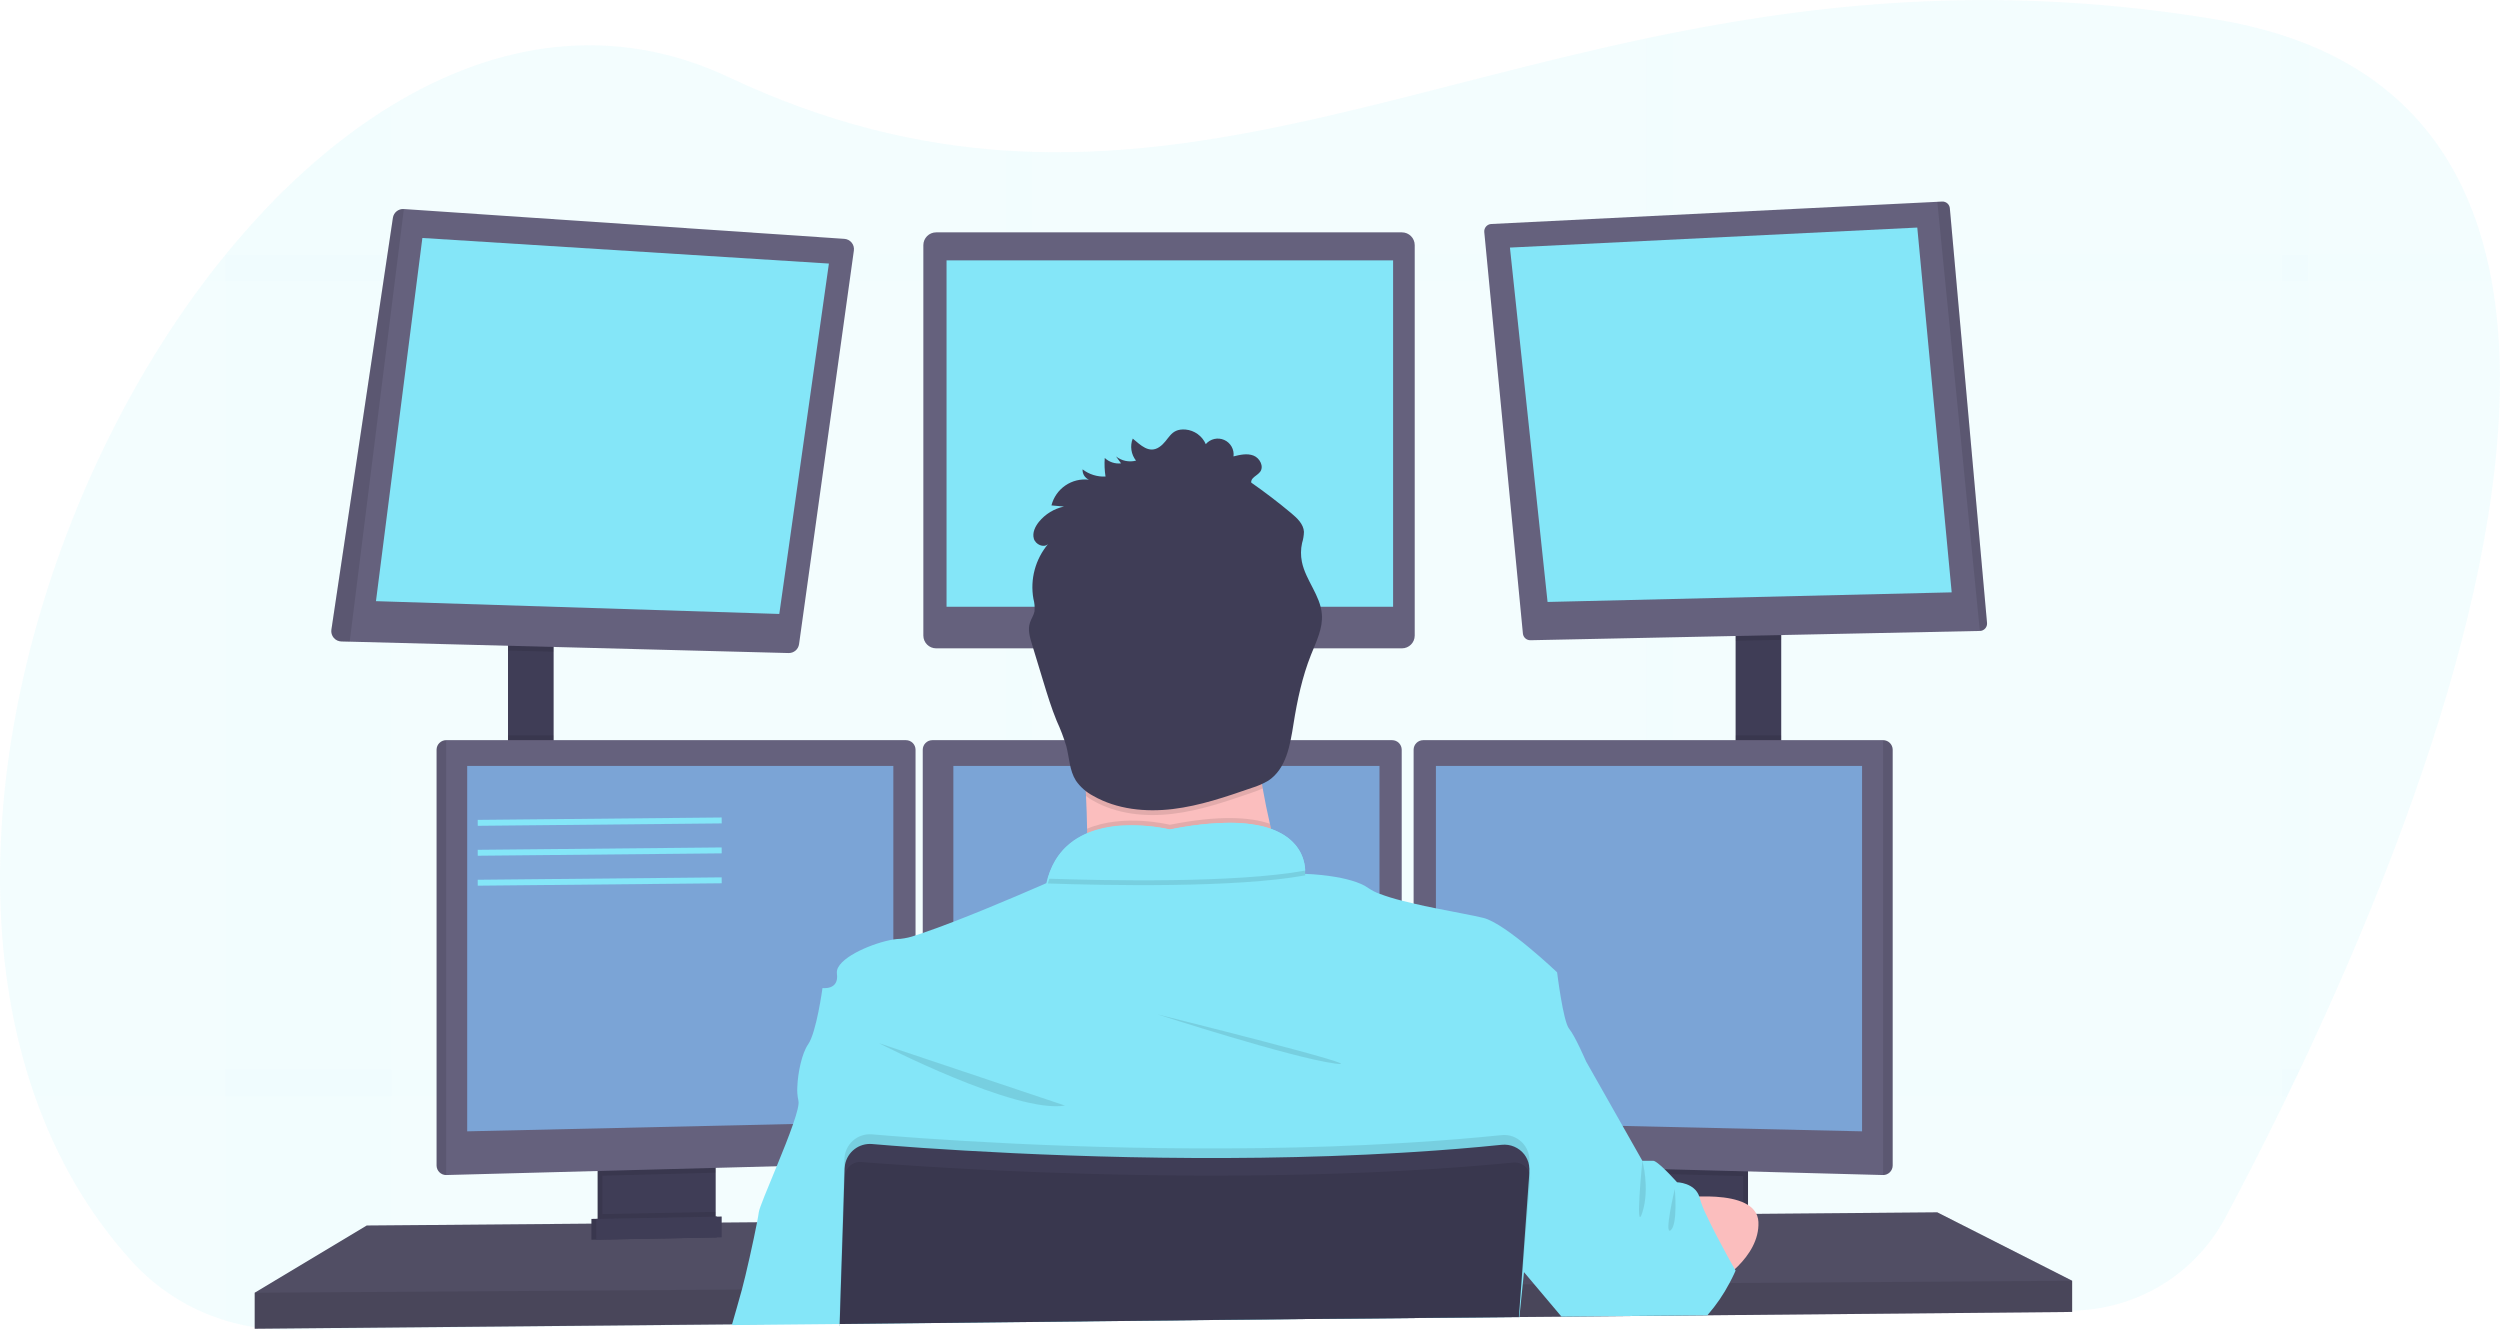 <svg width="844" height="449" viewBox="0 0 844 449" fill="none" xmlns="http://www.w3.org/2000/svg">
<g clip-path="url(#clip0)">
<path opacity="0.1" d="M779.289 355.047C778.349 357.072 777.411 359.071 776.477 361.043C775.018 364.105 773.578 367.108 772.157 370.052C771.524 371.357 770.892 372.637 770.276 373.917C763.306 388.152 756.797 400.743 751.27 411.098C746.254 420.48 738.806 428.341 729.707 433.858C720.608 439.374 710.192 442.343 699.551 442.453L576.637 443.79H575.34L564.804 443.904L555.791 444.001L528.153 444.301H527.034L512.964 444.455H512.534L425.809 445.395L348.398 446.205L339.393 446.302L283.468 446.91H283.403L247.133 447.299H246.744L132.056 448.538L97.748 448.911C90.426 448.994 83.135 447.95 76.131 445.816C63.943 442.135 52.989 435.203 44.448 425.763C29.713 409.534 18.974 390.599 11.761 370.052C10.718 367.087 9.745 364.084 8.843 361.043C-16.129 276.658 14.314 167.789 69.104 94.934C71.401 91.887 73.735 88.916 76.107 86.021L76.164 85.956C93.014 65.279 111.907 48.006 132.032 35.723C167.695 13.92 207.207 7.778 246.071 26.081C278.953 41.572 309.655 48.856 339.417 50.833C342.424 51.028 345.431 51.174 348.422 51.263C416.691 53.41 480.673 28.82 555.807 12.947C558.798 12.315 561.797 11.691 564.82 11.1C618.419 0.438 677.878 -5.185 748.587 6.636C755.933 7.835 763.182 9.568 770.276 11.821C773.394 12.826 776.398 13.906 779.289 15.062C813.039 28.787 831.445 54.147 839.267 85.924C840.007 88.873 840.647 91.874 841.188 94.925C855.055 171.362 814.441 279.785 779.289 355.047Z" fill="#84E6F8"/>
<g opacity="0.1">
<path opacity="0.1" d="M132.032 35.723V448.627L97.723 449C90.402 449.083 83.111 448.039 76.107 445.905V85.956H76.164C93.014 65.255 111.907 47.981 132.032 35.723Z" fill="#84E6F8"/>
<path opacity="0.1" d="M841.228 94.934H69.104C71.4 91.887 73.735 88.916 76.107 86.021V85.957H839.307C840.047 88.889 840.688 91.882 841.228 94.934Z" fill="#84E6F8"/>
<path opacity="0.1" d="M779.289 15.07V361.034H776.476C775.017 364.097 773.577 367.1 772.156 370.044C771.524 371.349 770.892 372.629 770.276 373.909V11.797C773.394 12.802 776.398 13.893 779.289 15.07Z" fill="#84E6F8"/>
<path opacity="0.1" d="M564.82 11.076V443.936L555.807 444.033V12.923C558.798 12.291 561.797 11.667 564.82 11.076Z" fill="#84E6F8"/>
<path opacity="0.1" d="M348.422 51.239V446.286L339.417 446.383V50.809C342.424 51.004 345.431 51.117 348.422 51.239Z" fill="#84E6F8"/>
<path opacity="0.1" d="M776.477 361.042C775.018 364.105 773.578 367.108 772.157 370.052H11.761C10.718 367.087 9.745 364.084 8.843 361.042H776.477Z" fill="#84E6F8"/>
</g>
<path d="M186.904 215.381H171.504V262.098H186.904V215.381Z" fill="#3F3D56"/>
<path d="M601.342 212.95H585.942V262.374H601.342V212.95Z" fill="#3F3D56"/>
<path d="M699.551 432.375V442.907L576.418 444.042L575.105 444.066L528.307 444.495L527.188 444.512L512.964 444.633H512.542L425.834 445.435L283.5 446.756H283.379L247.189 447.096L246.8 447.104L85.995 448.579V436.426L123.805 413.739L199.669 413.107L201.29 413.099L201.825 413.091L203.446 413.067L239.87 412.767L241.5 412.759L242.018 412.751L243.639 412.743L255.319 412.646L255.627 412.638L284.44 412.394H284.675L509.511 410.499L515.014 410.458H515.565L519.764 410.418L550.279 410.166L551.9 410.142L553.4 410.126H554.178L563.669 410.053L565.549 410.029L568.07 410.012L575.973 409.939L588.511 409.834L590.132 409.818L592.953 409.802H593.48L654.033 409.283L699.551 432.375Z" fill="#65617D"/>
<path opacity="0.2" d="M699.551 432.375V442.907L576.418 444.042L575.105 444.066L528.307 444.495L527.188 444.512L512.964 444.633H512.542L425.834 445.435L283.5 446.756H283.379L247.189 447.096L246.8 447.104L85.995 448.579V436.426L123.805 413.739L199.669 413.107L201.29 413.099L201.825 413.091L203.446 413.067L239.87 412.767L241.5 412.759L242.018 412.751L243.639 412.743L255.319 412.646L255.627 412.638L284.44 412.394H284.675L509.511 410.499L515.014 410.458H515.565L519.764 410.418L550.279 410.166L551.9 410.142L553.4 410.126H554.178L563.669 410.053L565.549 410.029L568.07 410.012L575.973 409.939L588.511 409.834L590.132 409.818L592.953 409.802H593.48L654.033 409.283L699.551 432.375Z" fill="black"/>
<path d="M239.992 391.871V411.713C239.992 412.653 239.726 413.574 239.224 414.368C238.722 415.163 238.004 415.799 237.155 416.202C236.523 416.509 235.832 416.674 235.129 416.688L206.842 417.288C206.087 417.306 205.337 417.148 204.654 416.826C203.79 416.43 203.057 415.794 202.544 414.994C202.031 414.194 201.759 413.263 201.76 412.313V391.871H239.992Z" fill="#3F3D56"/>
<path opacity="0.1" d="M239.992 391.871V411.713C239.992 412.653 239.726 413.574 239.224 414.368C238.722 415.163 238.004 415.799 237.155 416.202C236.523 416.509 235.832 416.674 235.129 416.688L206.842 417.288C206.087 417.306 205.337 417.148 204.654 416.826C203.79 416.43 203.057 415.794 202.544 414.994C202.031 414.194 201.759 413.263 201.76 412.313V391.871H239.992Z" fill="black"/>
<path d="M241.613 391.871V411.713C241.614 412.653 241.347 413.574 240.845 414.368C240.343 415.163 239.626 415.799 238.776 416.202C238.144 416.509 237.453 416.674 236.75 416.688L208.463 417.288C207.708 417.306 206.959 417.148 206.275 416.826C205.411 416.43 204.679 415.794 204.166 414.994C203.653 414.194 203.38 413.263 203.381 412.313V391.871H241.613Z" fill="#3F3D56"/>
<path d="M590.132 391.871H551.9V417.393H590.132V391.871Z" fill="#3F3D56"/>
<path opacity="0.1" d="M590.132 391.871H551.9V417.393H590.132V391.871Z" fill="black"/>
<path d="M588.511 391.871H550.279V417.393H588.511V391.871Z" fill="#3F3D56"/>
<path opacity="0.1" d="M186.904 215.373V220.016L171.504 219.619V215.373H186.904Z" fill="black"/>
<path d="M288.266 84.587L269.762 217.463C269.645 218.312 269.219 219.088 268.565 219.642C267.912 220.197 267.077 220.491 266.22 220.469L118.059 216.628L115.246 216.556C114.757 216.544 114.275 216.429 113.833 216.219C113.39 216.009 112.997 215.708 112.679 215.335C112.361 214.963 112.125 214.528 111.986 214.058C111.848 213.589 111.81 213.095 111.875 212.61L132.648 73.511C132.782 72.65 133.234 71.869 133.915 71.325C134.597 70.78 135.457 70.511 136.328 70.57L285.024 80.633C285.504 80.661 285.972 80.788 286.401 81.006C286.829 81.224 287.207 81.528 287.512 81.9C287.816 82.271 288.041 82.702 288.171 83.164C288.3 83.627 288.333 84.111 288.266 84.587V84.587Z" fill="#65617D"/>
<path d="M142.593 80.341L126.926 202.952L263.091 207.27L279.837 88.978L142.593 80.341Z" fill="#84E6F8"/>
<path d="M473.289 78.446H316.042C313.656 78.446 311.722 80.379 311.722 82.764V214.563C311.722 216.948 313.656 218.881 316.042 218.881H473.289C475.675 218.881 477.609 216.948 477.609 214.563V82.764C477.609 80.379 475.675 78.446 473.289 78.446Z" fill="#65617D"/>
<path d="M470.307 87.901H319.552V204.84H470.307V87.901Z" fill="#84E6F8"/>
<path opacity="0.1" d="M601.342 212.942V216.013L585.942 216.329V212.942H601.342Z" fill="black"/>
<path d="M670.826 210.349C670.848 210.685 670.802 211.022 670.691 211.339C670.579 211.657 670.405 211.948 670.177 212.196C669.95 212.445 669.675 212.644 669.369 212.784C669.063 212.923 668.731 212.999 668.395 213.007L516.667 216.142C516.037 216.155 515.425 215.93 514.955 215.51C514.484 215.091 514.19 214.509 514.131 213.882L501.089 78.348C501.057 78.012 501.094 77.673 501.197 77.351C501.299 77.029 501.467 76.732 501.688 76.476C501.909 76.221 502.18 76.013 502.484 75.866C502.788 75.718 503.119 75.634 503.456 75.618L654.033 68.131L655.654 68.05C656.298 68.016 656.93 68.234 657.417 68.657C657.904 69.081 658.208 69.676 658.264 70.319L670.826 210.349Z" fill="#65617D"/>
<path d="M509.754 83.582L647.273 76.825L658.888 199.979L522.455 203.22L509.754 83.582Z" fill="#84E6F8"/>
<path opacity="0.1" d="M670.826 210.349C670.848 210.685 670.802 211.022 670.691 211.339C670.579 211.657 670.405 211.948 670.177 212.196C669.95 212.445 669.675 212.644 669.369 212.784C669.063 212.923 668.731 212.999 668.395 213.007L654.033 68.131L655.654 68.05C656.298 68.016 656.93 68.234 657.417 68.657C657.904 69.081 658.208 69.676 658.264 70.319L670.826 210.349Z" fill="black"/>
<path opacity="0.1" d="M136.352 70.562L118.059 216.629L115.246 216.556C114.757 216.544 114.275 216.43 113.833 216.22C113.39 216.009 112.997 215.708 112.679 215.336C112.361 214.964 112.125 214.528 111.986 214.059C111.848 213.589 111.81 213.096 111.875 212.61L132.648 73.512C132.78 72.644 133.235 71.858 133.922 71.311C134.609 70.765 135.477 70.497 136.352 70.562V70.562Z" fill="black"/>
<path opacity="0.1" d="M186.904 248.26H171.504V262.098H186.904V248.26Z" fill="black"/>
<path opacity="0.1" d="M241.613 391.863V395.89L203.381 396.911V391.863H241.613Z" fill="black"/>
<path d="M309.088 253.08V389.359C309.078 390.191 308.749 390.987 308.168 391.583C307.587 392.179 306.799 392.529 305.967 392.56L150.633 396.692H150.593C149.747 396.681 148.939 396.341 148.34 395.743C147.742 395.145 147.402 394.337 147.391 393.492V253.08C147.402 252.235 147.742 251.427 148.34 250.829C148.939 250.231 149.747 249.89 150.593 249.88H305.886C306.732 249.89 307.54 250.231 308.139 250.829C308.737 251.427 309.077 252.235 309.088 253.08V253.08Z" fill="#65617D"/>
<path opacity="0.1" d="M150.633 249.88V396.692H150.593C149.747 396.681 148.939 396.341 148.34 395.743C147.742 395.145 147.402 394.337 147.391 393.492V253.08C147.402 252.235 147.742 251.427 148.34 250.829C148.939 250.231 149.747 249.89 150.593 249.88H150.633Z" fill="black"/>
<path d="M157.725 258.582H301.591V378.697L157.725 381.938V258.582Z" fill="#7BA4D6"/>
<path opacity="0.1" d="M601.342 248.26H585.942V262.374H601.342V248.26Z" fill="black"/>
<path opacity="0.1" d="M588.511 391.863V397.057L550.279 396.036V391.863H588.511Z" fill="black"/>
<path d="M638.965 253.08V393.492C638.955 394.344 638.609 395.158 638.002 395.757C637.395 396.356 636.576 396.692 635.723 396.692V396.692L480.357 392.56C479.525 392.529 478.737 392.179 478.156 391.583C477.576 390.987 477.246 390.191 477.236 389.359V253.08C477.247 252.235 477.588 251.427 478.186 250.829C478.784 250.231 479.592 249.89 480.438 249.88H635.732C636.583 249.882 637.399 250.219 638.005 250.818C638.61 251.416 638.955 252.229 638.965 253.08V253.08Z" fill="#65617D"/>
<path opacity="0.1" d="M638.965 253.08V393.492C638.955 394.344 638.608 395.158 638.001 395.757C637.395 396.356 636.576 396.692 635.723 396.692V396.692V249.88C636.576 249.88 637.395 250.216 638.001 250.815C638.608 251.414 638.955 252.228 638.965 253.08Z" fill="black"/>
<path d="M628.631 258.582H484.766V378.697L628.631 381.938V258.582Z" fill="#7BA4D6"/>
<path d="M473.216 253.08V389.359C473.206 390.191 472.877 390.987 472.296 391.583C471.715 392.179 470.927 392.529 470.096 392.56L314.762 396.692C313.909 396.692 313.09 396.356 312.483 395.757C311.876 395.158 311.53 394.344 311.52 393.492V253.08C311.53 252.235 311.871 251.427 312.469 250.829C313.067 250.231 313.875 249.89 314.721 249.88H470.015C470.86 249.89 471.669 250.231 472.267 250.829C472.865 251.427 473.206 252.235 473.216 253.08V253.08Z" fill="#65617D"/>
<path d="M321.854 258.582H465.719V378.697L321.854 381.938V258.582Z" fill="#7BA4D6"/>
<path opacity="0.1" d="M699.551 432.375V442.907L576.418 444.042L575.105 444.066L528.307 444.495L527.188 444.512L512.964 444.633H512.542L425.834 445.435L283.5 446.756H283.379L247.189 447.096L246.8 447.104L85.995 448.579V436.426L250.131 435.348H250.52L283.743 435.121H283.897L513.336 433.606H513.571L513.709 433.598H514.09L517.973 433.574H519.156L579.531 433.169L583.097 433.152L583.891 433.144L699.551 432.375Z" fill="black"/>
<path d="M394.929 262.098C417.906 262.098 436.533 243.478 436.533 220.51C436.533 197.541 417.906 178.921 394.929 178.921C371.952 178.921 353.326 197.541 353.326 220.51C353.326 243.478 371.952 262.098 394.929 262.098Z" fill="#FBBEBE"/>
<path d="M436.541 305.583C436.541 305.583 355.895 315.305 363.595 305.583C366.383 302.066 367.153 291.647 366.999 279.777C366.95 276.172 366.821 272.436 366.634 268.718C365.743 250.893 363.595 233.473 363.595 233.473C363.595 233.473 434.109 200.254 426.004 226.586C422.762 237.224 423.824 252.165 426.288 266.19C427.009 270.281 427.844 274.292 428.719 278.1C430.856 287.388 433.466 296.561 436.541 305.583V305.583Z" fill="#FBBEBE"/>
<path opacity="0.1" d="M436.541 305.583C436.541 305.583 355.895 315.305 363.595 305.583C366.383 302.066 367.153 291.647 366.999 279.777C379.295 274.527 394.937 278.44 394.937 278.44C411.407 275.159 421.968 275.799 428.719 278.1C430.856 287.388 433.466 296.561 436.541 305.583V305.583Z" fill="black"/>
<path d="M283.468 447.671V446.991L425.81 445.443L512.534 444.633H512.777L512.688 445.832L512.81 444.633H512.964V444.495L514.074 433.598L514.495 429.474L514.625 428.186L514.739 427.108L519.748 410.409L524.757 393.735L528.971 379.694L535.407 358.239C535.407 358.239 531.759 349.732 529.733 347.301C527.707 344.871 525.681 328.261 525.681 328.261C525.681 328.261 508.384 311.789 500.822 309.893C497.653 309.083 491.396 308.006 484.75 306.652C482.262 306.15 479.708 305.615 477.253 305.032C475.867 304.716 474.505 304.384 473.2 304.052C470.66 303.417 468.157 302.644 465.703 301.734C464.416 301.267 463.191 300.644 462.056 299.879C456.098 295.512 441.169 295.018 440.593 295.018C440.592 294.999 440.592 294.98 440.593 294.961V294.888C440.614 294.548 440.614 294.207 440.593 293.867C440.593 293.543 440.593 293.162 440.52 292.733C440.52 292.603 440.52 292.465 440.464 292.328C440.423 292.036 440.374 291.728 440.301 291.404C440.277 291.259 440.244 291.116 440.204 290.975C439.969 289.998 439.63 289.05 439.191 288.147C439.134 288.017 439.061 287.88 438.997 287.75C438.599 287.002 438.138 286.289 437.619 285.619C437.513 285.481 437.4 285.336 437.278 285.198C436.614 284.415 435.876 283.699 435.074 283.059C434.855 282.889 434.628 282.71 434.393 282.548C434.262 282.442 434.124 282.345 433.979 282.257L433.258 281.787L432.585 281.398C431.994 281.074 431.37 280.758 430.689 280.458C430.478 280.361 430.251 280.272 430.024 280.183C429.797 280.093 429.441 279.956 429.141 279.842H429.092L428.484 279.599C428.022 279.445 427.552 279.307 427.058 279.17L426.304 278.975L425.493 278.789L424.683 278.619C423.872 278.457 423.005 278.311 422.097 278.198L421.173 278.084L420.225 277.987L419.244 277.906L417.85 277.825L416.229 277.768C409.08 277.767 401.951 278.525 394.962 280.029C390.106 278.949 385.133 278.491 380.162 278.667H379.457L378.646 278.716H378.127L377.082 278.813C376.733 278.813 376.377 278.886 376.028 278.935C375.68 278.983 375.315 279.024 374.966 279.081L374.431 279.17C373.904 279.259 373.37 279.356 372.81 279.47C372.632 279.502 372.454 279.542 372.275 279.591C371.57 279.745 370.865 279.931 370.168 280.142C369.82 280.239 369.471 280.353 369.123 280.474C368.944 280.523 368.774 280.588 368.604 280.652L368.085 280.839L367.574 281.041L366.967 281.284C366.659 281.414 366.359 281.552 366.059 281.698C365.889 281.771 365.718 281.852 365.556 281.941C365.394 282.03 365.224 282.103 365.07 282.192C363.237 283.138 361.544 284.333 360.037 285.741L359.623 286.138L359.218 286.551C359.08 286.689 358.951 286.834 358.821 286.98C358.293 287.557 357.8 288.166 357.346 288.803C357.216 288.973 357.095 289.144 356.973 289.322C356.459 290.08 355.993 290.87 355.579 291.688C355.474 291.882 355.376 292.085 355.279 292.279C354.618 293.648 354.075 295.071 353.658 296.533C353.507 297.073 353.369 297.613 353.245 298.153C353.245 298.153 336.086 305.721 321.854 311.198C318.068 312.656 314.502 313.977 311.52 314.973C310.652 315.265 309.842 315.532 309.088 315.784C307.453 316.375 305.752 316.766 304.022 316.95C303.207 316.964 302.394 317.04 301.591 317.177C295.05 318.239 283.841 322.849 282.617 327.475C282.517 327.845 282.49 328.23 282.536 328.609C282.536 328.609 282.536 328.666 282.536 328.699C283.346 334.37 277.673 333.56 277.673 333.56C277.673 333.56 275.646 348.549 272.81 352.6C270.759 355.517 269.357 362.023 269.179 366.933C269.077 368.463 269.197 369.999 269.535 371.494C269.535 371.535 269.535 371.575 269.535 371.608C269.859 372.694 269.081 375.659 267.76 379.459C266.326 383.632 264.234 388.817 262.224 393.711C259.193 401.1 256.34 407.808 256.162 409.283C256.089 409.939 255.878 411.114 255.586 412.629C254.403 418.803 251.777 430.559 250.48 435.315C249.516 438.864 248.113 443.726 247.149 447.064C247.149 447.161 247.092 447.258 247.068 447.347L283.403 446.991V447.671H283.516H283.468Z" fill="#84E6F8"/>
<path opacity="0.1" d="M296.728 352.17C296.728 352.17 342.927 376.072 359.542 373.236L296.728 352.17Z" fill="black"/>
<path opacity="0.1" d="M390.747 342.448C390.747 342.448 435.73 357.032 450.724 359.057C465.719 361.083 390.747 342.448 390.747 342.448Z" fill="black"/>
<path opacity="0.1" d="M440.642 295.52C417.137 299.847 372.883 298.915 353.755 298.259C360.766 273.142 394.954 281.681 394.954 281.681C437.27 273.239 440.512 290.756 440.642 295.52Z" fill="black"/>
<path d="M440.642 293.899C417.137 298.226 372.883 297.294 353.755 296.638C360.766 271.521 394.954 280.061 394.954 280.061C437.27 271.618 440.512 289.135 440.642 293.899Z" fill="#84E6F8"/>
<path d="M565.412 404.632C565.412 404.632 593.099 400.379 593.642 412.532C594.185 424.685 579.523 433.176 579.523 433.176L565.412 404.632Z" fill="#FBBEBE"/>
<path opacity="0.1" d="M426.287 266.19C425.097 266.722 423.879 267.192 422.64 267.599C413.903 270.613 405.093 273.652 395.893 274.754C386.694 275.856 377.041 274.883 369.017 270.297C368.174 269.822 367.362 269.294 366.585 268.718C365.694 250.893 363.546 233.473 363.546 233.473C363.546 233.473 434.06 200.254 425.955 226.586C422.729 237.224 423.824 252.165 426.287 266.19Z" fill="black"/>
<path d="M383.517 155.506C382.36 155.811 381.148 155.842 379.977 155.596C378.806 155.35 377.709 154.833 376.774 154.088L378.46 156.429C377.466 156.544 376.459 156.44 375.51 156.125C374.561 155.811 373.692 155.292 372.964 154.606C372.811 156.703 372.898 158.809 373.224 160.886C370.434 161.02 367.688 160.159 365.475 158.455C365.432 159.186 365.614 159.913 365.996 160.537C366.379 161.161 366.944 161.653 367.615 161.947C364.813 161.612 361.984 162.308 359.658 163.905C357.331 165.502 355.665 167.89 354.971 170.625L359.202 171.013C355.877 171.723 352.893 173.544 350.74 176.175C349.443 177.795 348.454 179.869 349.022 181.846C349.589 183.823 352.329 185.087 353.82 183.677C351.699 186.208 350.157 189.173 349.303 192.362C348.449 195.552 348.303 198.89 348.876 202.142C349.261 203.528 349.387 204.972 349.249 206.404C348.981 207.741 348.138 208.899 347.717 210.204C346.906 212.57 347.676 215.138 348.398 217.496L352.199 229.989C353.577 234.502 354.947 239.023 356.746 243.39C358.02 246.151 359.103 248.997 359.988 251.906C361.009 255.827 361.05 260.121 363.23 263.549C364.724 265.705 366.722 267.466 369.049 268.677C377.065 273.263 386.751 274.236 395.926 273.134C405.101 272.032 413.903 268.993 422.632 265.979C424.572 265.395 426.433 264.579 428.176 263.549C434.214 259.595 435.56 251.509 436.687 244.387C437.943 236.447 439.621 228.523 442.595 221.053C444.362 216.605 446.648 212.092 446.259 207.328C445.764 201 440.755 195.871 439.515 189.649C439.1 187.569 439.119 185.425 439.572 183.353C439.957 182.118 440.172 180.838 440.212 179.545C440.074 176.936 437.935 174.927 435.925 173.25C431.564 169.609 427.063 166.168 422.422 162.927C422.187 161.307 424.391 160.61 425.388 159.33C426.798 157.523 425.339 154.655 423.2 153.812C421.06 152.97 418.661 153.521 416.432 154.08C416.577 152.939 416.35 151.782 415.785 150.781C415.22 149.78 414.346 148.988 413.294 148.523C412.243 148.058 411.069 147.944 409.947 148.2C408.826 148.455 407.817 149.065 407.071 149.94C406.479 148.583 405.533 147.41 404.332 146.543C403.132 145.677 401.721 145.148 400.246 145.013C394.872 144.592 394.767 148.7 391.33 150.96C387.894 153.221 385.057 150.239 382.415 148.068C381.929 149.295 381.776 150.629 381.969 151.935C382.163 153.24 382.696 154.472 383.517 155.506V155.506Z" fill="#3F3D56"/>
<path d="M585.942 428.939C585.942 428.939 585.22 430.657 583.891 433.144C581.88 436.971 579.432 440.552 576.596 443.815L576.378 444.05H575.064L528.266 444.479H527.147L527.009 444.317L517.932 433.549L514.511 429.49L514.374 429.32L514.082 428.98L513.92 428.785L513.709 428.534L507.055 420.642L509.486 410.515L513.628 393.451L513.733 393.038L514.544 389.797L515.119 387.367L517.048 379.443L523.662 352.179L535.414 358.255L547.807 380.131L554.461 391.88H558.109C558.798 391.88 560.378 393.208 561.967 394.74C562.534 395.282 563.101 395.858 563.588 396.36C565.03 397.851 566.173 399.131 566.173 399.131C566.173 399.131 572.082 399.261 573.67 403.911C573.752 404.136 573.82 404.366 573.873 404.6C574.4 406.428 575.087 408.206 575.924 409.915C576.969 412.192 578.282 414.776 579.611 417.361C582.084 422.101 584.596 426.614 585.52 428.25L585.634 428.453L585.942 428.939Z" fill="#84E6F8"/>
<path opacity="0.1" d="M516.319 392.358L516.238 393.516V393.597L516.1 395.461L515.022 410.458L513.717 428.526L513.344 433.614L512.534 444.503V444.641L425.809 445.451L283.492 446.991V447.671H283.378V446.991V446.764L283.743 435.129L284.44 412.394L285.04 393.119L285.097 391.199C285.132 390.04 285.404 388.9 285.894 387.85C286.385 386.799 287.085 385.86 287.951 385.088C288.818 384.317 289.832 383.731 290.933 383.365C292.033 382.999 293.197 382.861 294.353 382.959C298.178 383.283 303.147 383.68 309.088 384.101L311.519 384.28C345.828 386.662 409.234 389.741 473.216 385.9C474.561 385.827 475.915 385.746 477.269 385.649C487.189 385.025 497.102 384.223 506.917 383.218C508.158 383.088 509.412 383.232 510.591 383.639C511.771 384.046 512.846 384.706 513.743 385.574C514.639 386.441 515.334 387.495 515.779 388.66C516.224 389.825 516.409 391.073 516.319 392.317V392.358Z" fill="black"/>
<path d="M283.468 447.671V446.991L425.809 445.443L512.534 444.633H512.777V444.495L513.588 433.606L513.936 428.745L515.265 410.425L516.311 395.922V395.566C516.359 394.898 516.329 394.226 516.222 393.565C516.226 393.538 516.226 393.511 516.222 393.484C515.999 392.116 515.442 390.825 514.601 389.724C513.708 388.58 512.539 387.682 511.203 387.115C509.867 386.548 508.409 386.331 506.966 386.483C497.151 387.488 487.238 388.29 477.317 388.914C475.964 389.011 474.61 389.092 473.265 389.165C409.283 392.965 345.877 389.886 311.568 387.545L309.137 387.367C303.196 386.945 298.227 386.556 294.402 386.224C292.297 386.047 290.201 386.655 288.519 387.931C286.837 389.207 285.687 391.061 285.291 393.135C285.21 393.574 285.161 394.018 285.146 394.464L284.594 412.419L283.841 435.161L283.484 446.796V447.023V447.704L283.468 447.671Z" fill="#3F3D56"/>
<path opacity="0.1" d="M516.562 398.037L515.565 410.458L514.082 428.971L513.709 433.606L512.899 443.985L512.85 444.503V444.641L512.729 445.84L512.818 444.641H512.583L425.858 445.451L283.492 446.991V446.764L283.889 435.129L284.7 412.394L285.219 397.284C285.244 396.424 285.484 395.585 285.918 394.842C286.351 394.099 286.963 393.476 287.699 393.03C288.617 392.468 289.69 392.212 290.762 392.301C292.465 392.439 294.556 392.601 296.995 392.779C300.959 393.071 305.846 393.411 311.536 393.767C322.072 394.432 335.292 395.145 350.44 395.728C392.587 397.349 449.485 397.891 503.529 393.16C505.961 392.949 508.473 392.714 510.929 392.479C511.901 392.382 512.881 392.568 513.75 393.014C513.996 393.136 514.23 393.283 514.447 393.451C515.152 393.962 515.711 394.65 516.068 395.445C516.151 395.603 516.218 395.768 516.271 395.939C516.514 396.61 516.613 397.325 516.562 398.037V398.037Z" fill="black"/>
<path opacity="0.1" d="M241.613 409.129V411.714C241.614 412.653 241.347 413.574 240.845 414.369C240.343 415.163 239.626 415.799 238.776 416.202L206.275 416.826C205.411 416.43 204.679 415.794 204.166 414.994C203.653 414.194 203.38 413.263 203.381 412.313V409.882L241.613 409.129Z" fill="black"/>
<path d="M242.018 417.726L199.669 418.536V411.511L242.018 410.701V417.726Z" fill="#3F3D56"/>
<path opacity="0.1" d="M242.018 417.726L199.669 418.536V411.511L242.018 410.701V417.726Z" fill="black"/>
<path d="M243.639 417.726L201.29 418.536V411.511L243.639 410.701V417.726Z" fill="#3F3D56"/>
<g opacity="0.1">
<path opacity="0.1" d="M383.849 152.848C383.057 151.819 382.531 150.612 382.317 149.332C382.122 150.583 382.239 151.863 382.657 153.059C383.06 153.021 383.458 152.951 383.849 152.848Z" fill="black"/>
<path opacity="0.1" d="M373.556 158.228C373.403 157.235 373.303 156.234 373.256 155.23C373.256 156.227 373.256 157.231 373.256 158.236L373.556 158.228Z" fill="black"/>
<path opacity="0.1" d="M439.612 185.265C439.657 184.543 439.754 183.825 439.904 183.118C440.287 181.885 440.505 180.608 440.552 179.318C440.534 179.028 440.491 178.741 440.422 178.459C440.285 179.204 440.066 179.95 439.904 180.687C439.58 182.19 439.482 183.733 439.612 185.265Z" fill="black"/>
<path opacity="0.1" d="M422.754 160.229L423.637 160.869C424.382 160.33 425.079 159.729 425.72 159.07C426.025 158.649 426.214 158.154 426.268 157.637C426.322 157.119 426.239 156.597 426.028 156.121C425.947 156.306 425.844 156.48 425.72 156.64C424.723 157.92 422.519 158.625 422.754 160.229Z" fill="black"/>
<path opacity="0.1" d="M356.154 168.023C355.858 168.614 355.622 169.233 355.449 169.871C356.717 169.163 358.082 168.647 359.501 168.339L356.154 168.023Z" fill="black"/>
<path opacity="0.1" d="M367.331 159.208C366.799 158.915 366.289 158.582 365.807 158.211C365.787 158.532 365.811 158.854 365.88 159.167C366.364 159.144 366.849 159.158 367.331 159.208V159.208Z" fill="black"/>
<path opacity="0.1" d="M446.574 206.946C446.242 210.876 444.41 214.66 442.927 218.387C439.953 225.857 438.275 233.781 437.019 241.729C435.892 248.851 434.587 256.937 428.508 260.883C426.771 261.92 424.912 262.737 422.972 263.313C414.235 266.335 405.425 269.366 396.226 270.468C387.026 271.569 377.373 270.605 369.349 266.019C367.023 264.806 365.026 263.046 363.53 260.891C361.366 257.464 361.325 253.169 360.288 249.248C359.403 246.336 358.32 243.488 357.046 240.724C355.254 236.365 353.876 231.812 352.507 227.331C351.237 223.167 349.97 219 348.705 214.83C348.289 213.575 347.98 212.288 347.781 210.981C347.465 213.055 348.081 215.227 348.705 217.26C349.97 221.436 351.237 225.603 352.507 229.762C353.876 234.275 355.254 238.796 357.046 243.155C358.32 245.919 359.403 248.767 360.288 251.679C361.309 255.6 361.349 259.894 363.53 263.321C365.026 265.477 367.023 267.237 369.349 268.45C377.373 273.036 387.051 274 396.226 272.898C405.401 271.796 414.203 268.766 422.972 265.744C424.912 265.167 426.771 264.351 428.508 263.313C434.546 259.368 435.892 251.282 437.019 244.16C438.275 236.211 439.953 228.288 442.927 220.817C444.694 216.377 446.98 211.864 446.591 207.092C446.591 207.044 446.574 206.995 446.574 206.946Z" fill="black"/>
<path opacity="0.1" d="M349.564 203.811C349.564 203.811 349.564 203.754 349.564 203.722C349.711 202.293 349.584 200.85 349.192 199.468C349.03 198.579 348.924 197.681 348.876 196.778C348.782 198.492 348.888 200.21 349.192 201.899C349.321 202.531 349.467 203.171 349.564 203.811Z" fill="black"/>
<path opacity="0.1" d="M352.037 183.993C352.66 182.946 353.368 181.951 354.152 181.019C352.669 182.437 349.929 181.173 349.354 179.204C349.142 180 349.142 180.838 349.354 181.635C349.553 182.229 349.907 182.761 350.378 183.175C350.849 183.589 351.421 183.871 352.037 183.993V183.993Z" fill="black"/>
</g>
<path opacity="0.1" d="M554.47 391.871C554.47 391.871 557.039 401.189 554.47 409.291C551.9 417.393 554.47 391.871 554.47 391.871Z" fill="black"/>
<path opacity="0.1" d="M565.412 401.375C565.412 401.375 566.49 413.204 564.058 415.303C561.626 417.401 565.412 401.375 565.412 401.375Z" fill="black"/>
<path d="M161.283 277.792L243.639 276.982" stroke="#84E6F8" stroke-width="2" stroke-miterlimit="10"/>
<path d="M161.283 287.896L243.639 287.094" stroke="#84E6F8" stroke-width="2" stroke-miterlimit="10"/>
<path d="M161.283 298.007L243.639 297.197" stroke="#84E6F8" stroke-width="2" stroke-miterlimit="10"/>
</g>
<defs>
<clipPath id="clip0">
<rect width="844" height="449" fill="white"/>
</clipPath>
</defs>
</svg>
